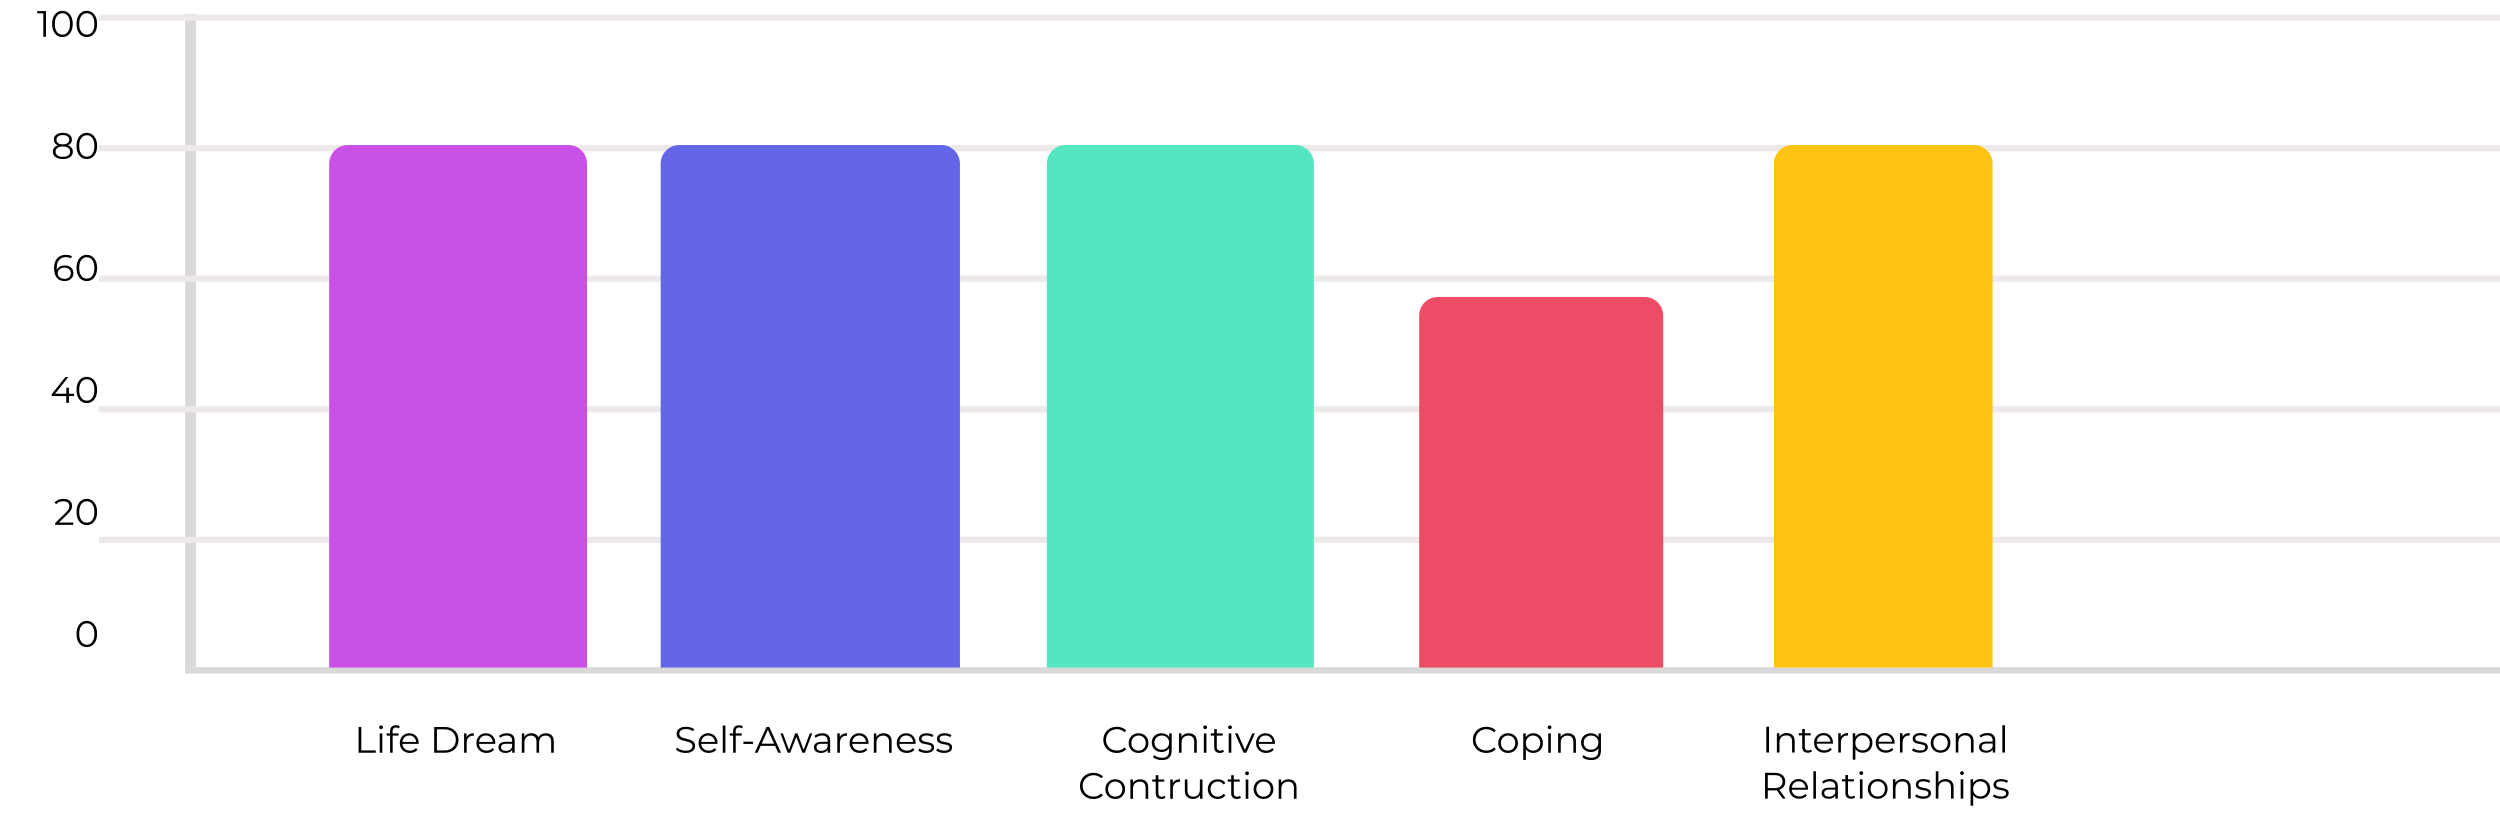 <svg width="1086" height="353" viewBox="0 0 1086 353" fill="none" xmlns="http://www.w3.org/2000/svg">
<path d="M18.815 16V5.28L19.327 5.824H16.175V4.8H19.967V16H18.815ZM27.108 16.096C26.244 16.096 25.477 15.872 24.805 15.424C24.133 14.965 23.605 14.315 23.221 13.472C22.837 12.619 22.645 11.595 22.645 10.4C22.645 9.205 22.837 8.187 23.221 7.344C23.605 6.491 24.133 5.84 24.805 5.392C25.477 4.933 26.244 4.704 27.108 4.704C27.973 4.704 28.741 4.933 29.413 5.392C30.084 5.84 30.613 6.491 30.997 7.344C31.391 8.187 31.588 9.205 31.588 10.4C31.588 11.595 31.391 12.619 30.997 13.472C30.613 14.315 30.084 14.965 29.413 15.424C28.741 15.872 27.973 16.096 27.108 16.096ZM27.108 15.04C27.77 15.04 28.346 14.864 28.837 14.512C29.327 14.149 29.711 13.627 29.988 12.944C30.266 12.251 30.404 11.403 30.404 10.4C30.404 9.397 30.266 8.555 29.988 7.872C29.711 7.179 29.327 6.656 28.837 6.304C28.346 5.941 27.77 5.76 27.108 5.76C26.468 5.76 25.898 5.941 25.396 6.304C24.895 6.656 24.506 7.179 24.229 7.872C23.951 8.555 23.812 9.397 23.812 10.4C23.812 11.403 23.951 12.251 24.229 12.944C24.506 13.627 24.895 14.149 25.396 14.512C25.898 14.864 26.468 15.04 27.108 15.04ZM37.702 16.096C36.838 16.096 36.07 15.872 35.398 15.424C34.726 14.965 34.198 14.315 33.814 13.472C33.43 12.619 33.238 11.595 33.238 10.4C33.238 9.205 33.43 8.187 33.814 7.344C34.198 6.491 34.726 5.84 35.398 5.392C36.07 4.933 36.838 4.704 37.702 4.704C38.566 4.704 39.334 4.933 40.006 5.392C40.678 5.84 41.206 6.491 41.59 7.344C41.985 8.187 42.182 9.205 42.182 10.4C42.182 11.595 41.985 12.619 41.59 13.472C41.206 14.315 40.678 14.965 40.006 15.424C39.334 15.872 38.566 16.096 37.702 16.096ZM37.702 15.04C38.364 15.04 38.94 14.864 39.43 14.512C39.921 14.149 40.305 13.627 40.582 12.944C40.86 12.251 40.998 11.403 40.998 10.4C40.998 9.397 40.86 8.555 40.582 7.872C40.305 7.179 39.921 6.656 39.43 6.304C38.94 5.941 38.364 5.76 37.702 5.76C37.062 5.76 36.492 5.941 35.99 6.304C35.489 6.656 35.1 7.179 34.822 7.872C34.545 8.555 34.406 9.397 34.406 10.4C34.406 11.403 34.545 12.251 34.822 12.944C35.1 13.627 35.489 14.149 35.99 14.512C36.492 14.864 37.062 15.04 37.702 15.04Z" fill="black"/>
<path d="M27.291 69.096C26.395 69.096 25.622 68.968 24.971 68.712C24.331 68.456 23.835 68.088 23.483 67.608C23.142 67.117 22.971 66.541 22.971 65.88C22.971 65.24 23.137 64.696 23.467 64.248C23.808 63.789 24.299 63.437 24.939 63.192C25.59 62.947 26.374 62.824 27.291 62.824C28.198 62.824 28.977 62.947 29.627 63.192C30.278 63.437 30.774 63.789 31.115 64.248C31.467 64.696 31.643 65.24 31.643 65.88C31.643 66.541 31.467 67.117 31.115 67.608C30.763 68.088 30.262 68.456 29.611 68.712C28.96 68.968 28.187 69.096 27.291 69.096ZM27.291 68.12C28.283 68.12 29.056 67.917 29.611 67.512C30.177 67.107 30.459 66.557 30.459 65.864C30.459 65.171 30.177 64.627 29.611 64.232C29.056 63.827 28.283 63.624 27.291 63.624C26.299 63.624 25.526 63.827 24.971 64.232C24.416 64.627 24.139 65.171 24.139 65.864C24.139 66.557 24.416 67.107 24.971 67.512C25.526 67.917 26.299 68.12 27.291 68.12ZM27.291 63.48C26.459 63.48 25.75 63.368 25.163 63.144C24.587 62.92 24.145 62.6 23.835 62.184C23.526 61.757 23.371 61.251 23.371 60.664C23.371 60.045 23.531 59.517 23.851 59.08C24.182 58.632 24.64 58.291 25.227 58.056C25.814 57.821 26.502 57.704 27.291 57.704C28.081 57.704 28.768 57.821 29.355 58.056C29.953 58.291 30.416 58.632 30.747 59.08C31.078 59.517 31.243 60.045 31.243 60.664C31.243 61.251 31.088 61.757 30.779 62.184C30.47 62.6 30.017 62.92 29.419 63.144C28.832 63.368 28.123 63.48 27.291 63.48ZM27.291 62.712C28.166 62.712 28.849 62.531 29.339 62.168C29.83 61.805 30.075 61.32 30.075 60.712C30.075 60.072 29.819 59.576 29.307 59.224C28.806 58.861 28.134 58.68 27.291 58.68C26.448 58.68 25.776 58.861 25.275 59.224C24.774 59.576 24.523 60.067 24.523 60.696C24.523 61.315 24.763 61.805 25.243 62.168C25.734 62.531 26.416 62.712 27.291 62.712ZM37.702 69.096C36.838 69.096 36.07 68.872 35.398 68.424C34.726 67.965 34.198 67.315 33.814 66.472C33.43 65.619 33.238 64.595 33.238 63.4C33.238 62.205 33.43 61.187 33.814 60.344C34.198 59.491 34.726 58.84 35.398 58.392C36.07 57.933 36.838 57.704 37.702 57.704C38.566 57.704 39.334 57.933 40.006 58.392C40.678 58.84 41.206 59.491 41.59 60.344C41.985 61.187 42.182 62.205 42.182 63.4C42.182 64.595 41.985 65.619 41.59 66.472C41.206 67.315 40.678 67.965 40.006 68.424C39.334 68.872 38.566 69.096 37.702 69.096ZM37.702 68.04C38.364 68.04 38.94 67.864 39.43 67.512C39.921 67.149 40.305 66.627 40.582 65.944C40.86 65.251 40.998 64.403 40.998 63.4C40.998 62.397 40.86 61.555 40.582 60.872C40.305 60.179 39.921 59.656 39.43 59.304C38.94 58.941 38.364 58.76 37.702 58.76C37.062 58.76 36.492 58.941 35.99 59.304C35.489 59.656 35.1 60.179 34.822 60.872C34.545 61.555 34.406 62.397 34.406 63.4C34.406 64.403 34.545 65.251 34.822 65.944C35.1 66.627 35.489 67.149 35.99 67.512C36.492 67.864 37.062 68.04 37.702 68.04Z" fill="black"/>
<path d="M28.08 122.096C27.088 122.096 26.251 121.877 25.568 121.44C24.886 120.992 24.368 120.352 24.016 119.52C23.664 118.677 23.488 117.669 23.488 116.496C23.488 115.227 23.702 114.165 24.128 113.312C24.566 112.448 25.168 111.797 25.936 111.36C26.704 110.923 27.595 110.704 28.608 110.704C29.11 110.704 29.59 110.752 30.048 110.848C30.507 110.944 30.912 111.099 31.264 111.312L30.8 112.24C30.512 112.048 30.182 111.915 29.808 111.84C29.435 111.755 29.04 111.712 28.624 111.712C27.419 111.712 26.454 112.096 25.728 112.864C25.014 113.632 24.656 114.779 24.656 116.304C24.656 116.539 24.667 116.832 24.688 117.184C24.72 117.525 24.784 117.867 24.88 118.208L24.48 117.904C24.598 117.349 24.827 116.88 25.168 116.496C25.51 116.101 25.936 115.803 26.448 115.6C26.96 115.397 27.52 115.296 28.128 115.296C28.875 115.296 29.531 115.435 30.096 115.712C30.662 115.989 31.104 116.379 31.424 116.88C31.744 117.381 31.904 117.973 31.904 118.656C31.904 119.349 31.739 119.957 31.408 120.48C31.078 120.992 30.619 121.392 30.032 121.68C29.456 121.957 28.806 122.096 28.08 122.096ZM28.032 121.12C28.566 121.12 29.035 121.024 29.44 120.832C29.856 120.629 30.182 120.347 30.416 119.984C30.651 119.611 30.768 119.179 30.768 118.688C30.768 117.952 30.512 117.365 30 116.928C29.499 116.491 28.816 116.272 27.952 116.272C27.376 116.272 26.875 116.379 26.448 116.592C26.022 116.805 25.686 117.099 25.44 117.472C25.195 117.835 25.072 118.251 25.072 118.72C25.072 119.125 25.184 119.515 25.408 119.888C25.632 120.251 25.963 120.549 26.4 120.784C26.848 121.008 27.392 121.12 28.032 121.12ZM37.702 122.096C36.838 122.096 36.07 121.872 35.398 121.424C34.726 120.965 34.198 120.315 33.814 119.472C33.43 118.619 33.238 117.595 33.238 116.4C33.238 115.205 33.43 114.187 33.814 113.344C34.198 112.491 34.726 111.84 35.398 111.392C36.07 110.933 36.838 110.704 37.702 110.704C38.566 110.704 39.334 110.933 40.006 111.392C40.678 111.84 41.206 112.491 41.59 113.344C41.985 114.187 42.182 115.205 42.182 116.4C42.182 117.595 41.985 118.619 41.59 119.472C41.206 120.315 40.678 120.965 40.006 121.424C39.334 121.872 38.566 122.096 37.702 122.096ZM37.702 121.04C38.364 121.04 38.94 120.864 39.43 120.512C39.921 120.149 40.305 119.627 40.582 118.944C40.86 118.251 40.998 117.403 40.998 116.4C40.998 115.397 40.86 114.555 40.582 113.872C40.305 113.179 39.921 112.656 39.43 112.304C38.94 111.941 38.364 111.76 37.702 111.76C37.062 111.76 36.492 111.941 35.99 112.304C35.489 112.656 35.1 113.179 34.822 113.872C34.545 114.555 34.406 115.397 34.406 116.4C34.406 117.403 34.545 118.251 34.822 118.944C35.1 119.627 35.489 120.149 35.99 120.512C36.492 120.864 37.062 121.04 37.702 121.04Z" fill="black"/>
<path d="M22.468 172.056V171.224L28.404 163.8H29.684L23.796 171.224L23.172 171.032H32.18V172.056H22.468ZM28.788 175V172.056L28.82 171.032V168.44H29.94V175H28.788ZM37.702 175.096C36.838 175.096 36.07 174.872 35.398 174.424C34.726 173.965 34.198 173.315 33.814 172.472C33.43 171.619 33.238 170.595 33.238 169.4C33.238 168.205 33.43 167.187 33.814 166.344C34.198 165.491 34.726 164.84 35.398 164.392C36.07 163.933 36.838 163.704 37.702 163.704C38.566 163.704 39.334 163.933 40.006 164.392C40.678 164.84 41.206 165.491 41.59 166.344C41.985 167.187 42.182 168.205 42.182 169.4C42.182 170.595 41.985 171.619 41.59 172.472C41.206 173.315 40.678 173.965 40.006 174.424C39.334 174.872 38.566 175.096 37.702 175.096ZM37.702 174.04C38.364 174.04 38.94 173.864 39.43 173.512C39.921 173.149 40.305 172.627 40.582 171.944C40.86 171.251 40.998 170.403 40.998 169.4C40.998 168.397 40.86 167.555 40.582 166.872C40.305 166.179 39.921 165.656 39.43 165.304C38.94 164.941 38.364 164.76 37.702 164.76C37.062 164.76 36.492 164.941 35.99 165.304C35.489 165.656 35.1 166.179 34.822 166.872C34.545 167.555 34.406 168.397 34.406 169.4C34.406 170.403 34.545 171.251 34.822 171.944C35.1 172.627 35.489 173.149 35.99 173.512C36.492 173.864 37.062 174.04 37.702 174.04Z" fill="black"/>
<path d="M23.968 228V227.184L28.624 222.624C29.05 222.208 29.37 221.845 29.584 221.536C29.797 221.216 29.941 220.917 30.016 220.64C30.09 220.363 30.128 220.101 30.128 219.856C30.128 219.205 29.904 218.693 29.456 218.32C29.018 217.947 28.368 217.76 27.504 217.76C26.842 217.76 26.256 217.861 25.744 218.064C25.242 218.267 24.81 218.581 24.448 219.008L23.632 218.304C24.069 217.792 24.629 217.397 25.312 217.12C25.994 216.843 26.757 216.704 27.6 216.704C28.357 216.704 29.013 216.827 29.568 217.072C30.122 217.307 30.549 217.653 30.848 218.112C31.157 218.571 31.312 219.109 31.312 219.728C31.312 220.091 31.258 220.448 31.152 220.8C31.056 221.152 30.874 221.525 30.608 221.92C30.352 222.304 29.973 222.741 29.472 223.232L25.2 227.424L24.88 226.976H31.824V228H23.968ZM37.702 228.096C36.838 228.096 36.07 227.872 35.398 227.424C34.726 226.965 34.198 226.315 33.814 225.472C33.43 224.619 33.238 223.595 33.238 222.4C33.238 221.205 33.43 220.187 33.814 219.344C34.198 218.491 34.726 217.84 35.398 217.392C36.07 216.933 36.838 216.704 37.702 216.704C38.566 216.704 39.334 216.933 40.006 217.392C40.678 217.84 41.206 218.491 41.59 219.344C41.985 220.187 42.182 221.205 42.182 222.4C42.182 223.595 41.985 224.619 41.59 225.472C41.206 226.315 40.678 226.965 40.006 227.424C39.334 227.872 38.566 228.096 37.702 228.096ZM37.702 227.04C38.364 227.04 38.94 226.864 39.43 226.512C39.921 226.149 40.305 225.627 40.582 224.944C40.86 224.251 40.998 223.403 40.998 222.4C40.998 221.397 40.86 220.555 40.582 219.872C40.305 219.179 39.921 218.656 39.43 218.304C38.94 217.941 38.364 217.76 37.702 217.76C37.062 217.76 36.492 217.941 35.99 218.304C35.489 218.656 35.1 219.179 34.822 219.872C34.545 220.555 34.406 221.397 34.406 222.4C34.406 223.403 34.545 224.251 34.822 224.944C35.1 225.627 35.489 226.149 35.99 226.512C36.492 226.864 37.062 227.04 37.702 227.04Z" fill="black"/>
<path d="M37.702 281.096C36.838 281.096 36.07 280.872 35.398 280.424C34.726 279.965 34.198 279.315 33.814 278.472C33.43 277.619 33.238 276.595 33.238 275.4C33.238 274.205 33.43 273.187 33.814 272.344C34.198 271.491 34.726 270.84 35.398 270.392C36.07 269.933 36.838 269.704 37.702 269.704C38.566 269.704 39.334 269.933 40.006 270.392C40.678 270.84 41.206 271.491 41.59 272.344C41.985 273.187 42.182 274.205 42.182 275.4C42.182 276.595 41.985 277.619 41.59 278.472C41.206 279.315 40.678 279.965 40.006 280.424C39.334 280.872 38.566 281.096 37.702 281.096ZM37.702 280.04C38.364 280.04 38.94 279.864 39.43 279.512C39.921 279.149 40.305 278.627 40.582 277.944C40.86 277.251 40.998 276.403 40.998 275.4C40.998 274.397 40.86 273.555 40.582 272.872C40.305 272.179 39.921 271.656 39.43 271.304C38.94 270.941 38.364 270.76 37.702 270.76C37.062 270.76 36.492 270.941 35.99 271.304C35.489 271.656 35.1 272.179 34.822 272.872C34.545 273.555 34.406 274.397 34.406 275.4C34.406 276.403 34.545 277.251 34.822 277.944C35.1 278.627 35.489 279.149 35.99 279.512C36.492 279.864 37.062 280.04 37.702 280.04Z" fill="black"/>
<rect x="80.416" y="289.813" width="1005.58" height="2.837" fill="#D9D9D9"/>
<rect x="80.416" y="6.097" width="4.677" height="283.716" fill="#D9D9D9"/>
<line x1="43" y1="234.504" x2="1086" y2="234.504" stroke="#EEE9E9" stroke-width="2.701"/>
<line x1="43" y1="177.787" x2="1086" y2="177.787" stroke="#EEE9E9" stroke-width="2.701"/>
<line x1="43" y1="121.07" x2="1086" y2="121.07" stroke="#EEE9E9" stroke-width="2.701"/>
<line x1="43" y1="64.353" x2="1086" y2="64.353" stroke="#EEE9E9" stroke-width="2.701"/>
<line x1="43" y1="7.636" x2="1086" y2="7.636" stroke="#EEE9E9" stroke-width="2.701"/>
<path d="M255 290H143L143 71.104C143 66.628 146.628 63 151.104 63H246.896C251.372 63 255 66.628 255 71.104L255 290Z" fill="#C951E7"/>
<path d="M155.769 327V315.8H156.953V325.976H163.225V327H155.769ZM164.951 327V318.6H166.087V327H164.951ZM165.527 316.744C165.293 316.744 165.095 316.664 164.935 316.504C164.775 316.344 164.695 316.152 164.695 315.928C164.695 315.704 164.775 315.517 164.935 315.368C165.095 315.208 165.293 315.128 165.527 315.128C165.762 315.128 165.959 315.203 166.119 315.352C166.279 315.501 166.359 315.688 166.359 315.912C166.359 316.147 166.279 316.344 166.119 316.504C165.97 316.664 165.773 316.744 165.527 316.744ZM169.44 327V317.544C169.44 316.797 169.659 316.195 170.096 315.736C170.533 315.277 171.163 315.048 171.984 315.048C172.304 315.048 172.613 315.091 172.912 315.176C173.211 315.261 173.461 315.395 173.664 315.576L173.28 316.424C173.12 316.285 172.933 316.184 172.72 316.12C172.507 316.045 172.277 316.008 172.032 316.008C171.552 316.008 171.184 316.141 170.928 316.408C170.672 316.675 170.544 317.069 170.544 317.592V318.872L170.576 319.4V327H169.44ZM167.936 319.544V318.6H173.136V319.544H167.936ZM178.097 327.08C177.223 327.08 176.455 326.899 175.793 326.536C175.132 326.163 174.615 325.656 174.241 325.016C173.868 324.365 173.681 323.624 173.681 322.792C173.681 321.96 173.857 321.224 174.209 320.584C174.572 319.944 175.063 319.443 175.681 319.08C176.311 318.707 177.015 318.52 177.793 318.52C178.583 318.52 179.281 318.701 179.889 319.064C180.508 319.416 180.993 319.917 181.345 320.568C181.697 321.208 181.873 321.949 181.873 322.792C181.873 322.845 181.868 322.904 181.857 322.968C181.857 323.021 181.857 323.08 181.857 323.144H174.545V322.296H181.249L180.801 322.632C180.801 322.024 180.668 321.485 180.401 321.016C180.145 320.536 179.793 320.163 179.345 319.896C178.897 319.629 178.38 319.496 177.793 319.496C177.217 319.496 176.7 319.629 176.241 319.896C175.783 320.163 175.425 320.536 175.169 321.016C174.913 321.496 174.785 322.045 174.785 322.664V322.84C174.785 323.48 174.924 324.045 175.201 324.536C175.489 325.016 175.884 325.395 176.385 325.672C176.897 325.939 177.479 326.072 178.129 326.072C178.641 326.072 179.116 325.981 179.553 325.8C180.001 325.619 180.385 325.341 180.705 324.968L181.345 325.704C180.972 326.152 180.503 326.493 179.937 326.728C179.383 326.963 178.769 327.08 178.097 327.08ZM188.613 327V315.8H193.173C194.368 315.8 195.413 316.04 196.309 316.52C197.216 316.989 197.92 317.645 198.421 318.488C198.922 319.331 199.173 320.301 199.173 321.4C199.173 322.499 198.922 323.469 198.421 324.312C197.92 325.155 197.216 325.816 196.309 326.296C195.413 326.765 194.368 327 193.173 327H188.613ZM189.797 325.976H193.109C194.101 325.976 194.96 325.784 195.685 325.4C196.421 325.005 196.992 324.467 197.397 323.784C197.802 323.091 198.005 322.296 198.005 321.4C198.005 320.493 197.802 319.699 197.397 319.016C196.992 318.333 196.421 317.8 195.685 317.416C194.96 317.021 194.101 316.824 193.109 316.824H189.797V325.976ZM201.592 327V318.6H202.68V320.888L202.568 320.488C202.802 319.848 203.197 319.363 203.752 319.032C204.306 318.691 204.994 318.52 205.816 318.52V319.624C205.773 319.624 205.73 319.624 205.688 319.624C205.645 319.613 205.602 319.608 205.56 319.608C204.674 319.608 203.981 319.88 203.48 320.424C202.978 320.957 202.728 321.72 202.728 322.712V327H201.592ZM211.379 327.08C210.504 327.08 209.736 326.899 209.075 326.536C208.413 326.163 207.896 325.656 207.523 325.016C207.149 324.365 206.963 323.624 206.963 322.792C206.963 321.96 207.139 321.224 207.491 320.584C207.853 319.944 208.344 319.443 208.963 319.08C209.592 318.707 210.296 318.52 211.075 318.52C211.864 318.52 212.563 318.701 213.171 319.064C213.789 319.416 214.275 319.917 214.627 320.568C214.979 321.208 215.155 321.949 215.155 322.792C215.155 322.845 215.149 322.904 215.139 322.968C215.139 323.021 215.139 323.08 215.139 323.144H207.827V322.296H214.531L214.083 322.632C214.083 322.024 213.949 321.485 213.683 321.016C213.427 320.536 213.075 320.163 212.627 319.896C212.179 319.629 211.661 319.496 211.075 319.496C210.499 319.496 209.981 319.629 209.523 319.896C209.064 320.163 208.707 320.536 208.451 321.016C208.195 321.496 208.067 322.045 208.067 322.664V322.84C208.067 323.48 208.205 324.045 208.483 324.536C208.771 325.016 209.165 325.395 209.667 325.672C210.179 325.939 210.76 326.072 211.411 326.072C211.923 326.072 212.397 325.981 212.835 325.8C213.283 325.619 213.667 325.341 213.987 324.968L214.627 325.704C214.253 326.152 213.784 326.493 213.219 326.728C212.664 326.963 212.051 327.08 211.379 327.08ZM222.496 327V325.144L222.448 324.84V321.736C222.448 321.021 222.246 320.472 221.84 320.088C221.446 319.704 220.854 319.512 220.064 319.512C219.52 319.512 219.003 319.603 218.512 319.784C218.022 319.965 217.606 320.205 217.264 320.504L216.752 319.656C217.179 319.293 217.691 319.016 218.288 318.824C218.886 318.621 219.515 318.52 220.176 318.52C221.264 318.52 222.102 318.792 222.688 319.336C223.286 319.869 223.584 320.685 223.584 321.784V327H222.496ZM219.6 327.08C218.971 327.08 218.422 326.979 217.952 326.776C217.494 326.563 217.142 326.275 216.896 325.912C216.651 325.539 216.528 325.112 216.528 324.632C216.528 324.195 216.63 323.8 216.832 323.448C217.046 323.085 217.387 322.797 217.856 322.584C218.336 322.36 218.976 322.248 219.776 322.248H222.672V323.096H219.808C218.998 323.096 218.432 323.24 218.112 323.528C217.803 323.816 217.648 324.173 217.648 324.6C217.648 325.08 217.835 325.464 218.208 325.752C218.582 326.04 219.104 326.184 219.776 326.184C220.416 326.184 220.966 326.04 221.424 325.752C221.894 325.453 222.235 325.027 222.448 324.472L222.704 325.256C222.491 325.811 222.118 326.253 221.584 326.584C221.062 326.915 220.4 327.08 219.6 327.08ZM237.166 318.52C237.849 318.52 238.441 318.653 238.942 318.92C239.454 319.176 239.849 319.571 240.126 320.104C240.414 320.637 240.558 321.309 240.558 322.12V327H239.422V322.232C239.422 321.347 239.209 320.68 238.782 320.232C238.366 319.773 237.774 319.544 237.006 319.544C236.43 319.544 235.929 319.667 235.502 319.912C235.086 320.147 234.761 320.493 234.526 320.952C234.302 321.4 234.19 321.944 234.19 322.584V327H233.054V322.232C233.054 321.347 232.841 320.68 232.414 320.232C231.987 319.773 231.39 319.544 230.622 319.544C230.057 319.544 229.561 319.667 229.134 319.912C228.707 320.147 228.377 320.493 228.142 320.952C227.918 321.4 227.806 321.944 227.806 322.584V327H226.67V318.6H227.758V320.872L227.582 320.472C227.838 319.864 228.249 319.389 228.814 319.048C229.39 318.696 230.067 318.52 230.846 318.52C231.667 318.52 232.366 318.728 232.942 319.144C233.518 319.549 233.891 320.163 234.062 320.984L233.614 320.808C233.859 320.125 234.291 319.576 234.91 319.16C235.539 318.733 236.291 318.52 237.166 318.52Z" fill="black"/>
<path d="M417 290H287L287 71.104C287 66.628 290.628 63 295.104 63H408.896C413.372 63 417 66.628 417 71.104L417 290Z" fill="#6466E9"/>
<path d="M297.81 327.096C296.978 327.096 296.178 326.963 295.41 326.696C294.653 326.419 294.066 326.067 293.65 325.64L294.114 324.728C294.509 325.112 295.037 325.437 295.698 325.704C296.37 325.96 297.074 326.088 297.81 326.088C298.514 326.088 299.085 326.003 299.522 325.832C299.97 325.651 300.296 325.411 300.498 325.112C300.712 324.813 300.818 324.483 300.818 324.12C300.818 323.683 300.69 323.331 300.434 323.064C300.189 322.797 299.864 322.589 299.458 322.44C299.053 322.28 298.605 322.141 298.114 322.024C297.624 321.907 297.133 321.784 296.642 321.656C296.152 321.517 295.698 321.336 295.282 321.112C294.877 320.888 294.546 320.595 294.29 320.232C294.045 319.859 293.922 319.373 293.922 318.776C293.922 318.221 294.066 317.715 294.354 317.256C294.653 316.787 295.106 316.413 295.714 316.136C296.322 315.848 297.101 315.704 298.05 315.704C298.68 315.704 299.304 315.795 299.922 315.976C300.541 316.147 301.074 316.387 301.522 316.696L301.122 317.64C300.642 317.32 300.13 317.085 299.586 316.936C299.053 316.787 298.536 316.712 298.034 316.712C297.362 316.712 296.808 316.803 296.37 316.984C295.933 317.165 295.608 317.411 295.394 317.72C295.192 318.019 295.09 318.36 295.09 318.744C295.09 319.181 295.213 319.533 295.458 319.8C295.714 320.067 296.045 320.275 296.45 320.424C296.866 320.573 297.32 320.707 297.81 320.824C298.301 320.941 298.786 321.069 299.266 321.208C299.757 321.347 300.205 321.528 300.61 321.752C301.026 321.965 301.357 322.253 301.602 322.616C301.858 322.979 301.986 323.453 301.986 324.04C301.986 324.584 301.837 325.091 301.538 325.56C301.24 326.019 300.781 326.392 300.162 326.68C299.554 326.957 298.77 327.096 297.81 327.096ZM307.894 327.08C307.02 327.08 306.252 326.899 305.59 326.536C304.929 326.163 304.412 325.656 304.038 325.016C303.665 324.365 303.478 323.624 303.478 322.792C303.478 321.96 303.654 321.224 304.006 320.584C304.369 319.944 304.86 319.443 305.478 319.08C306.108 318.707 306.812 318.52 307.59 318.52C308.38 318.52 309.078 318.701 309.686 319.064C310.305 319.416 310.79 319.917 311.142 320.568C311.494 321.208 311.67 321.949 311.67 322.792C311.67 322.845 311.665 322.904 311.654 322.968C311.654 323.021 311.654 323.08 311.654 323.144H304.342V322.296H311.046L310.598 322.632C310.598 322.024 310.465 321.485 310.198 321.016C309.942 320.536 309.59 320.163 309.142 319.896C308.694 319.629 308.177 319.496 307.59 319.496C307.014 319.496 306.497 319.629 306.038 319.896C305.58 320.163 305.222 320.536 304.966 321.016C304.71 321.496 304.582 322.045 304.582 322.664V322.84C304.582 323.48 304.721 324.045 304.998 324.536C305.286 325.016 305.681 325.395 306.182 325.672C306.694 325.939 307.276 326.072 307.926 326.072C308.438 326.072 308.913 325.981 309.35 325.8C309.798 325.619 310.182 325.341 310.502 324.968L311.142 325.704C310.769 326.152 310.3 326.493 309.734 326.728C309.18 326.963 308.566 327.08 307.894 327.08ZM313.982 327V315.128H315.118V327H313.982ZM318.471 327V317.544C318.471 316.797 318.69 316.195 319.127 315.736C319.565 315.277 320.194 315.048 321.015 315.048C321.335 315.048 321.645 315.091 321.943 315.176C322.242 315.261 322.493 315.395 322.695 315.576L322.311 316.424C322.151 316.285 321.965 316.184 321.751 316.12C321.538 316.045 321.309 316.008 321.063 316.008C320.583 316.008 320.215 316.141 319.959 316.408C319.703 316.675 319.575 317.069 319.575 317.592V318.872L319.607 319.4V327H318.471ZM316.967 319.544V318.6H322.167V319.544H316.967ZM322.921 323.16V322.168H327.113V323.16H322.921ZM327.868 327L332.988 315.8H334.156L339.276 327H338.028L333.324 316.488H333.804L329.1 327H327.868ZM329.884 324.008L330.236 323.048H336.748L337.1 324.008H329.884ZM342.179 327L339.011 318.6H340.099L342.979 326.392H342.483L345.443 318.6H346.419L349.347 326.392H348.851L351.779 318.6H352.819L349.635 327H348.563L345.747 319.672H346.083L343.251 327H342.179ZM359.543 327V325.144L359.495 324.84V321.736C359.495 321.021 359.293 320.472 358.887 320.088C358.493 319.704 357.901 319.512 357.111 319.512C356.567 319.512 356.05 319.603 355.559 319.784C355.069 319.965 354.653 320.205 354.311 320.504L353.799 319.656C354.226 319.293 354.738 319.016 355.335 318.824C355.933 318.621 356.562 318.52 357.223 318.52C358.311 318.52 359.149 318.792 359.735 319.336C360.333 319.869 360.631 320.685 360.631 321.784V327H359.543ZM356.647 327.08C356.018 327.08 355.469 326.979 354.999 326.776C354.541 326.563 354.189 326.275 353.943 325.912C353.698 325.539 353.575 325.112 353.575 324.632C353.575 324.195 353.677 323.8 353.879 323.448C354.093 323.085 354.434 322.797 354.903 322.584C355.383 322.36 356.023 322.248 356.823 322.248H359.719V323.096H356.855C356.045 323.096 355.479 323.24 355.159 323.528C354.85 323.816 354.695 324.173 354.695 324.6C354.695 325.08 354.882 325.464 355.255 325.752C355.629 326.04 356.151 326.184 356.823 326.184C357.463 326.184 358.013 326.04 358.471 325.752C358.941 325.453 359.282 325.027 359.495 324.472L359.751 325.256C359.538 325.811 359.165 326.253 358.631 326.584C358.109 326.915 357.447 327.08 356.647 327.08ZM363.717 327V318.6H364.805V320.888L364.693 320.488C364.927 319.848 365.322 319.363 365.877 319.032C366.431 318.691 367.119 318.52 367.941 318.52V319.624C367.898 319.624 367.855 319.624 367.813 319.624C367.77 319.613 367.727 319.608 367.685 319.608C366.799 319.608 366.106 319.88 365.605 320.424C365.103 320.957 364.853 321.72 364.853 322.712V327H363.717ZM373.504 327.08C372.629 327.08 371.861 326.899 371.2 326.536C370.538 326.163 370.021 325.656 369.648 325.016C369.274 324.365 369.088 323.624 369.088 322.792C369.088 321.96 369.264 321.224 369.616 320.584C369.978 319.944 370.469 319.443 371.088 319.08C371.717 318.707 372.421 318.52 373.2 318.52C373.989 318.52 374.688 318.701 375.296 319.064C375.914 319.416 376.4 319.917 376.752 320.568C377.104 321.208 377.28 321.949 377.28 322.792C377.28 322.845 377.274 322.904 377.264 322.968C377.264 323.021 377.264 323.08 377.264 323.144H369.952V322.296H376.656L376.208 322.632C376.208 322.024 376.074 321.485 375.808 321.016C375.552 320.536 375.2 320.163 374.752 319.896C374.304 319.629 373.786 319.496 373.2 319.496C372.624 319.496 372.106 319.629 371.648 319.896C371.189 320.163 370.832 320.536 370.576 321.016C370.32 321.496 370.192 322.045 370.192 322.664V322.84C370.192 323.48 370.33 324.045 370.608 324.536C370.896 325.016 371.29 325.395 371.792 325.672C372.304 325.939 372.885 326.072 373.536 326.072C374.048 326.072 374.522 325.981 374.96 325.8C375.408 325.619 375.792 325.341 376.112 324.968L376.752 325.704C376.378 326.152 375.909 326.493 375.344 326.728C374.789 326.963 374.176 327.08 373.504 327.08ZM383.88 318.52C384.562 318.52 385.16 318.653 385.672 318.92C386.194 319.176 386.6 319.571 386.888 320.104C387.186 320.637 387.336 321.309 387.336 322.12V327H386.2V322.232C386.2 321.347 385.976 320.68 385.528 320.232C385.09 319.773 384.472 319.544 383.672 319.544C383.074 319.544 382.552 319.667 382.104 319.912C381.666 320.147 381.325 320.493 381.08 320.952C380.845 321.4 380.728 321.944 380.728 322.584V327H379.592V318.6H380.68V320.904L380.504 320.472C380.77 319.864 381.197 319.389 381.784 319.048C382.37 318.696 383.069 318.52 383.88 318.52ZM393.972 327.08C393.098 327.08 392.33 326.899 391.668 326.536C391.007 326.163 390.49 325.656 390.116 325.016C389.743 324.365 389.556 323.624 389.556 322.792C389.556 321.96 389.732 321.224 390.084 320.584C390.447 319.944 390.938 319.443 391.556 319.08C392.186 318.707 392.89 318.52 393.668 318.52C394.458 318.52 395.156 318.701 395.764 319.064C396.383 319.416 396.868 319.917 397.22 320.568C397.572 321.208 397.748 321.949 397.748 322.792C397.748 322.845 397.743 322.904 397.732 322.968C397.732 323.021 397.732 323.08 397.732 323.144H390.42V322.296H397.124L396.676 322.632C396.676 322.024 396.543 321.485 396.276 321.016C396.02 320.536 395.668 320.163 395.22 319.896C394.772 319.629 394.255 319.496 393.668 319.496C393.092 319.496 392.575 319.629 392.116 319.896C391.658 320.163 391.3 320.536 391.044 321.016C390.788 321.496 390.66 322.045 390.66 322.664V322.84C390.66 323.48 390.799 324.045 391.076 324.536C391.364 325.016 391.759 325.395 392.26 325.672C392.772 325.939 393.354 326.072 394.004 326.072C394.516 326.072 394.991 325.981 395.428 325.8C395.876 325.619 396.26 325.341 396.58 324.968L397.22 325.704C396.847 326.152 396.378 326.493 395.812 326.728C395.258 326.963 394.644 327.08 393.972 327.08ZM402.317 327.08C401.623 327.08 400.967 326.984 400.349 326.792C399.73 326.589 399.245 326.339 398.893 326.04L399.405 325.144C399.746 325.4 400.183 325.624 400.717 325.816C401.25 325.997 401.81 326.088 402.397 326.088C403.197 326.088 403.773 325.965 404.125 325.72C404.477 325.464 404.653 325.128 404.653 324.712C404.653 324.403 404.551 324.163 404.349 323.992C404.157 323.811 403.901 323.677 403.581 323.592C403.261 323.496 402.903 323.416 402.509 323.352C402.114 323.288 401.719 323.213 401.325 323.128C400.941 323.043 400.589 322.92 400.269 322.76C399.949 322.589 399.687 322.36 399.485 322.072C399.293 321.784 399.197 321.4 399.197 320.92C399.197 320.461 399.325 320.051 399.581 319.688C399.837 319.325 400.21 319.043 400.701 318.84C401.202 318.627 401.81 318.52 402.525 318.52C403.069 318.52 403.613 318.595 404.157 318.744C404.701 318.883 405.149 319.069 405.501 319.304L405.005 320.216C404.631 319.96 404.231 319.779 403.805 319.672C403.378 319.555 402.951 319.496 402.525 319.496C401.767 319.496 401.207 319.629 400.845 319.896C400.493 320.152 400.317 320.483 400.317 320.888C400.317 321.208 400.413 321.459 400.605 321.64C400.807 321.821 401.069 321.965 401.389 322.072C401.719 322.168 402.077 322.248 402.461 322.312C402.855 322.376 403.245 322.456 403.629 322.552C404.023 322.637 404.381 322.76 404.701 322.92C405.031 323.069 405.293 323.288 405.485 323.576C405.687 323.853 405.789 324.221 405.789 324.68C405.789 325.171 405.65 325.597 405.373 325.96C405.106 326.312 404.711 326.589 404.189 326.792C403.677 326.984 403.053 327.08 402.317 327.08ZM410.129 327.08C409.436 327.08 408.78 326.984 408.161 326.792C407.542 326.589 407.057 326.339 406.705 326.04L407.217 325.144C407.558 325.4 407.996 325.624 408.529 325.816C409.062 325.997 409.622 326.088 410.209 326.088C411.009 326.088 411.585 325.965 411.937 325.72C412.289 325.464 412.465 325.128 412.465 324.712C412.465 324.403 412.364 324.163 412.161 323.992C411.969 323.811 411.713 323.677 411.393 323.592C411.073 323.496 410.716 323.416 410.321 323.352C409.926 323.288 409.532 323.213 409.137 323.128C408.753 323.043 408.401 322.92 408.081 322.76C407.761 322.589 407.5 322.36 407.297 322.072C407.105 321.784 407.009 321.4 407.009 320.92C407.009 320.461 407.137 320.051 407.393 319.688C407.649 319.325 408.022 319.043 408.513 318.84C409.014 318.627 409.622 318.52 410.337 318.52C410.881 318.52 411.425 318.595 411.969 318.744C412.513 318.883 412.961 319.069 413.313 319.304L412.817 320.216C412.444 319.96 412.044 319.779 411.617 319.672C411.19 319.555 410.764 319.496 410.337 319.496C409.58 319.496 409.02 319.629 408.657 319.896C408.305 320.152 408.129 320.483 408.129 320.888C408.129 321.208 408.225 321.459 408.417 321.64C408.62 321.821 408.881 321.965 409.201 322.072C409.532 322.168 409.889 322.248 410.273 322.312C410.668 322.376 411.057 322.456 411.441 322.552C411.836 322.637 412.193 322.76 412.513 322.92C412.844 323.069 413.105 323.288 413.297 323.576C413.5 323.853 413.601 324.221 413.601 324.68C413.601 325.171 413.462 325.597 413.185 325.96C412.918 326.312 412.524 326.589 412.001 326.792C411.489 326.984 410.865 327.08 410.129 327.08Z" fill="black"/>
<path d="M570.746 290H454.746L454.746 71.104C454.746 66.628 458.374 63 462.85 63H562.642C567.118 63 570.746 66.628 570.746 71.104V290Z" fill="#55E6C1"/>
<path d="M485.133 327.096C484.291 327.096 483.512 326.957 482.797 326.68C482.083 326.392 481.464 325.992 480.941 325.48C480.419 324.968 480.008 324.365 479.709 323.672C479.421 322.979 479.277 322.221 479.277 321.4C479.277 320.579 479.421 319.821 479.709 319.128C480.008 318.435 480.419 317.832 480.941 317.32C481.475 316.808 482.099 316.413 482.813 316.136C483.528 315.848 484.307 315.704 485.149 315.704C485.96 315.704 486.723 315.843 487.437 316.12C488.152 316.387 488.755 316.792 489.245 317.336L488.493 318.088C488.035 317.619 487.528 317.283 486.973 317.08C486.419 316.867 485.821 316.76 485.181 316.76C484.509 316.76 483.885 316.877 483.309 317.112C482.733 317.336 482.232 317.661 481.805 318.088C481.379 318.504 481.043 318.995 480.797 319.56C480.563 320.115 480.445 320.728 480.445 321.4C480.445 322.072 480.563 322.691 480.797 323.256C481.043 323.811 481.379 324.301 481.805 324.728C482.232 325.144 482.733 325.469 483.309 325.704C483.885 325.928 484.509 326.04 485.181 326.04C485.821 326.04 486.419 325.933 486.973 325.72C487.528 325.507 488.035 325.165 488.493 324.696L489.245 325.448C488.755 325.992 488.152 326.403 487.437 326.68C486.723 326.957 485.955 327.096 485.133 327.096ZM494.578 327.08C493.768 327.08 493.037 326.899 492.386 326.536C491.746 326.163 491.24 325.656 490.866 325.016C490.493 324.365 490.306 323.624 490.306 322.792C490.306 321.949 490.493 321.208 490.866 320.568C491.24 319.928 491.746 319.427 492.386 319.064C493.026 318.701 493.757 318.52 494.578 318.52C495.41 318.52 496.146 318.701 496.786 319.064C497.437 319.427 497.944 319.928 498.306 320.568C498.68 321.208 498.866 321.949 498.866 322.792C498.866 323.624 498.68 324.365 498.306 325.016C497.944 325.656 497.437 326.163 496.786 326.536C496.136 326.899 495.4 327.08 494.578 327.08ZM494.578 326.072C495.186 326.072 495.725 325.939 496.194 325.672C496.664 325.395 497.032 325.011 497.298 324.52C497.576 324.019 497.714 323.443 497.714 322.792C497.714 322.131 497.576 321.555 497.298 321.064C497.032 320.573 496.664 320.195 496.194 319.928C495.725 319.651 495.192 319.512 494.594 319.512C493.997 319.512 493.464 319.651 492.994 319.928C492.525 320.195 492.152 320.573 491.874 321.064C491.597 321.555 491.458 322.131 491.458 322.792C491.458 323.443 491.597 324.019 491.874 324.52C492.152 325.011 492.525 325.395 492.994 325.672C493.464 325.939 493.992 326.072 494.578 326.072ZM504.77 330.184C504.002 330.184 503.266 330.072 502.562 329.848C501.858 329.624 501.287 329.304 500.85 328.888L501.426 328.024C501.82 328.376 502.306 328.653 502.882 328.856C503.468 329.069 504.087 329.176 504.738 329.176C505.804 329.176 506.588 328.925 507.09 328.424C507.591 327.933 507.842 327.165 507.842 326.12V324.024L508.002 322.584L507.89 321.144V318.6H508.978V325.976C508.978 327.427 508.62 328.488 507.906 329.16C507.202 329.843 506.156 330.184 504.77 330.184ZM504.562 326.68C503.762 326.68 503.042 326.509 502.402 326.168C501.762 325.816 501.255 325.331 500.882 324.712C500.519 324.093 500.338 323.384 500.338 322.584C500.338 321.784 500.519 321.08 500.882 320.472C501.255 319.853 501.762 319.373 502.402 319.032C503.042 318.691 503.762 318.52 504.562 318.52C505.308 318.52 505.98 318.675 506.578 318.984C507.175 319.293 507.65 319.752 508.002 320.36C508.354 320.968 508.53 321.709 508.53 322.584C508.53 323.459 508.354 324.2 508.002 324.808C507.65 325.416 507.175 325.88 506.578 326.2C505.98 326.52 505.308 326.68 504.562 326.68ZM504.674 325.672C505.292 325.672 505.842 325.544 506.322 325.288C506.802 325.021 507.18 324.659 507.458 324.2C507.735 323.731 507.874 323.192 507.874 322.584C507.874 321.976 507.735 321.443 507.458 320.984C507.18 320.525 506.802 320.168 506.322 319.912C505.842 319.645 505.292 319.512 504.674 319.512C504.066 319.512 503.516 319.645 503.026 319.912C502.546 320.168 502.167 320.525 501.89 320.984C501.623 321.443 501.49 321.976 501.49 322.584C501.49 323.192 501.623 323.731 501.89 324.2C502.167 324.659 502.546 325.021 503.026 325.288C503.516 325.544 504.066 325.672 504.674 325.672ZM516.427 318.52C517.109 318.52 517.707 318.653 518.219 318.92C518.741 319.176 519.147 319.571 519.435 320.104C519.733 320.637 519.883 321.309 519.883 322.12V327H518.747V322.232C518.747 321.347 518.523 320.68 518.075 320.232C517.637 319.773 517.019 319.544 516.219 319.544C515.621 319.544 515.099 319.667 514.651 319.912C514.213 320.147 513.872 320.493 513.627 320.952C513.392 321.4 513.275 321.944 513.275 322.584V327H512.139V318.6H513.227V320.904L513.051 320.472C513.317 319.864 513.744 319.389 514.331 319.048C514.917 318.696 515.616 318.52 516.427 318.52ZM522.951 327V318.6H524.087V327H522.951ZM523.527 316.744C523.293 316.744 523.095 316.664 522.935 316.504C522.775 316.344 522.695 316.152 522.695 315.928C522.695 315.704 522.775 315.517 522.935 315.368C523.095 315.208 523.293 315.128 523.527 315.128C523.762 315.128 523.959 315.203 524.119 315.352C524.279 315.501 524.359 315.688 524.359 315.912C524.359 316.147 524.279 316.344 524.119 316.504C523.97 316.664 523.773 316.744 523.527 316.744ZM529.904 327.08C529.115 327.08 528.507 326.867 528.08 326.44C527.653 326.013 527.44 325.411 527.44 324.632V316.744H528.576V324.568C528.576 325.059 528.699 325.437 528.944 325.704C529.2 325.971 529.563 326.104 530.032 326.104C530.533 326.104 530.949 325.96 531.28 325.672L531.68 326.488C531.456 326.691 531.184 326.84 530.864 326.936C530.555 327.032 530.235 327.08 529.904 327.08ZM525.936 319.544V318.6H531.136V319.544H525.936ZM533.748 327V318.6H534.884V327H533.748ZM534.324 316.744C534.089 316.744 533.892 316.664 533.732 316.504C533.572 316.344 533.492 316.152 533.492 315.928C533.492 315.704 533.572 315.517 533.732 315.368C533.892 315.208 534.089 315.128 534.324 315.128C534.559 315.128 534.756 315.203 534.916 315.352C535.076 315.501 535.156 315.688 535.156 315.912C535.156 316.147 535.076 316.344 534.916 316.504C534.767 316.664 534.569 316.744 534.324 316.744ZM540.205 327L536.477 318.6H537.661L541.085 326.392H540.525L543.997 318.6H545.117L541.373 327H540.205ZM550.05 327.08C549.176 327.08 548.408 326.899 547.746 326.536C547.085 326.163 546.568 325.656 546.194 325.016C545.821 324.365 545.634 323.624 545.634 322.792C545.634 321.96 545.81 321.224 546.162 320.584C546.525 319.944 547.016 319.443 547.634 319.08C548.264 318.707 548.968 318.52 549.746 318.52C550.536 318.52 551.234 318.701 551.842 319.064C552.461 319.416 552.946 319.917 553.298 320.568C553.65 321.208 553.826 321.949 553.826 322.792C553.826 322.845 553.821 322.904 553.81 322.968C553.81 323.021 553.81 323.08 553.81 323.144H546.498V322.296H553.202L552.754 322.632C552.754 322.024 552.621 321.485 552.354 321.016C552.098 320.536 551.746 320.163 551.298 319.896C550.85 319.629 550.333 319.496 549.746 319.496C549.17 319.496 548.653 319.629 548.194 319.896C547.736 320.163 547.378 320.536 547.122 321.016C546.866 321.496 546.738 322.045 546.738 322.664V322.84C546.738 323.48 546.877 324.045 547.154 324.536C547.442 325.016 547.837 325.395 548.338 325.672C548.85 325.939 549.432 326.072 550.082 326.072C550.594 326.072 551.069 325.981 551.506 325.8C551.954 325.619 552.338 325.341 552.658 324.968L553.298 325.704C552.925 326.152 552.456 326.493 551.89 326.728C551.336 326.963 550.722 327.08 550.05 327.08ZM474.993 347.096C474.15 347.096 473.371 346.957 472.657 346.68C471.942 346.392 471.323 345.992 470.801 345.48C470.278 344.968 469.867 344.365 469.569 343.672C469.281 342.979 469.137 342.221 469.137 341.4C469.137 340.579 469.281 339.821 469.569 339.128C469.867 338.435 470.278 337.832 470.801 337.32C471.334 336.808 471.958 336.413 472.673 336.136C473.387 335.848 474.166 335.704 475.009 335.704C475.819 335.704 476.582 335.843 477.297 336.12C478.011 336.387 478.614 336.792 479.105 337.336L478.353 338.088C477.894 337.619 477.387 337.283 476.833 337.08C476.278 336.867 475.681 336.76 475.041 336.76C474.369 336.76 473.745 336.877 473.169 337.112C472.593 337.336 472.091 337.661 471.665 338.088C471.238 338.504 470.902 338.995 470.657 339.56C470.422 340.115 470.305 340.728 470.305 341.4C470.305 342.072 470.422 342.691 470.657 343.256C470.902 343.811 471.238 344.301 471.665 344.728C472.091 345.144 472.593 345.469 473.169 345.704C473.745 345.928 474.369 346.04 475.041 346.04C475.681 346.04 476.278 345.933 476.833 345.72C477.387 345.507 477.894 345.165 478.353 344.696L479.105 345.448C478.614 345.992 478.011 346.403 477.297 346.68C476.582 346.957 475.814 347.096 474.993 347.096ZM484.438 347.08C483.627 347.08 482.896 346.899 482.246 346.536C481.606 346.163 481.099 345.656 480.726 345.016C480.352 344.365 480.166 343.624 480.166 342.792C480.166 341.949 480.352 341.208 480.726 340.568C481.099 339.928 481.606 339.427 482.246 339.064C482.886 338.701 483.616 338.52 484.438 338.52C485.27 338.52 486.006 338.701 486.646 339.064C487.296 339.427 487.803 339.928 488.166 340.568C488.539 341.208 488.726 341.949 488.726 342.792C488.726 343.624 488.539 344.365 488.166 345.016C487.803 345.656 487.296 346.163 486.646 346.536C485.995 346.899 485.259 347.08 484.438 347.08ZM484.438 346.072C485.046 346.072 485.584 345.939 486.054 345.672C486.523 345.395 486.891 345.011 487.158 344.52C487.435 344.019 487.574 343.443 487.574 342.792C487.574 342.131 487.435 341.555 487.158 341.064C486.891 340.573 486.523 340.195 486.054 339.928C485.584 339.651 485.051 339.512 484.454 339.512C483.856 339.512 483.323 339.651 482.854 339.928C482.384 340.195 482.011 340.573 481.734 341.064C481.456 341.555 481.318 342.131 481.318 342.792C481.318 343.443 481.456 344.019 481.734 344.52C482.011 345.011 482.384 345.395 482.854 345.672C483.323 345.939 483.851 346.072 484.438 346.072ZM495.333 338.52C496.016 338.52 496.613 338.653 497.125 338.92C497.648 339.176 498.053 339.571 498.341 340.104C498.64 340.637 498.789 341.309 498.789 342.12V347H497.653V342.232C497.653 341.347 497.429 340.68 496.981 340.232C496.544 339.773 495.925 339.544 495.125 339.544C494.528 339.544 494.005 339.667 493.557 339.912C493.12 340.147 492.778 340.493 492.533 340.952C492.298 341.4 492.181 341.944 492.181 342.584V347H491.045V338.6H492.133V340.904L491.957 340.472C492.224 339.864 492.65 339.389 493.237 339.048C493.824 338.696 494.522 338.52 495.333 338.52ZM504.513 347.08C503.724 347.08 503.116 346.867 502.689 346.44C502.263 346.013 502.049 345.411 502.049 344.632V336.744H503.185V344.568C503.185 345.059 503.308 345.437 503.553 345.704C503.809 345.971 504.172 346.104 504.641 346.104C505.143 346.104 505.559 345.96 505.889 345.672L506.289 346.488C506.065 346.691 505.793 346.84 505.473 346.936C505.164 347.032 504.844 347.08 504.513 347.08ZM500.545 339.544V338.6H505.745V339.544H500.545ZM508.357 347V338.6H509.445V340.888L509.333 340.488C509.568 339.848 509.963 339.363 510.517 339.032C511.072 338.691 511.76 338.52 512.581 338.52V339.624C512.539 339.624 512.496 339.624 512.453 339.624C512.411 339.613 512.368 339.608 512.325 339.608C511.44 339.608 510.747 339.88 510.245 340.424C509.744 340.957 509.493 341.72 509.493 342.712V347H508.357ZM518.251 347.08C517.537 347.08 516.913 346.947 516.379 346.68C515.846 346.413 515.43 346.013 515.131 345.48C514.843 344.947 514.699 344.28 514.699 343.48V338.6H515.835V343.352C515.835 344.248 516.054 344.925 516.491 345.384C516.939 345.832 517.563 346.056 518.363 346.056C518.95 346.056 519.457 345.939 519.883 345.704C520.321 345.459 520.651 345.107 520.875 344.648C521.11 344.189 521.227 343.64 521.227 343V338.6H522.363V347H521.275V344.696L521.451 345.112C521.185 345.731 520.769 346.216 520.203 346.568C519.649 346.909 518.998 347.08 518.251 347.08ZM529.017 347.08C528.185 347.08 527.439 346.899 526.777 346.536C526.127 346.163 525.615 345.656 525.241 345.016C524.868 344.365 524.681 343.624 524.681 342.792C524.681 341.949 524.868 341.208 525.241 340.568C525.615 339.928 526.127 339.427 526.777 339.064C527.439 338.701 528.185 338.52 529.017 338.52C529.732 338.52 530.377 338.659 530.953 338.936C531.529 339.213 531.983 339.629 532.313 340.184L531.465 340.76C531.177 340.333 530.82 340.019 530.393 339.816C529.967 339.613 529.503 339.512 529.001 339.512C528.404 339.512 527.865 339.651 527.385 339.928C526.905 340.195 526.527 340.573 526.249 341.064C525.972 341.555 525.833 342.131 525.833 342.792C525.833 343.453 525.972 344.029 526.249 344.52C526.527 345.011 526.905 345.395 527.385 345.672C527.865 345.939 528.404 346.072 529.001 346.072C529.503 346.072 529.967 345.971 530.393 345.768C530.82 345.565 531.177 345.256 531.465 344.84L532.313 345.416C531.983 345.96 531.529 346.376 530.953 346.664C530.377 346.941 529.732 347.08 529.017 347.08ZM537.295 347.08C536.505 347.08 535.897 346.867 535.471 346.44C535.044 346.013 534.831 345.411 534.831 344.632V336.744H535.967V344.568C535.967 345.059 536.089 345.437 536.335 345.704C536.591 345.971 536.953 346.104 537.423 346.104C537.924 346.104 538.34 345.96 538.671 345.672L539.071 346.488C538.847 346.691 538.575 346.84 538.255 346.936C537.945 347.032 537.625 347.08 537.295 347.08ZM533.327 339.544V338.6H538.527V339.544H533.327ZM541.139 347V338.6H542.275V347H541.139ZM541.715 336.744C541.48 336.744 541.283 336.664 541.123 336.504C540.963 336.344 540.883 336.152 540.883 335.928C540.883 335.704 540.963 335.517 541.123 335.368C541.283 335.208 541.48 335.128 541.715 335.128C541.949 335.128 542.147 335.203 542.307 335.352C542.467 335.501 542.547 335.688 542.547 335.912C542.547 336.147 542.467 336.344 542.307 336.504C542.157 336.664 541.96 336.744 541.715 336.744ZM548.86 347.08C548.049 347.08 547.318 346.899 546.668 346.536C546.028 346.163 545.521 345.656 545.148 345.016C544.774 344.365 544.588 343.624 544.588 342.792C544.588 341.949 544.774 341.208 545.148 340.568C545.521 339.928 546.028 339.427 546.668 339.064C547.308 338.701 548.038 338.52 548.86 338.52C549.692 338.52 550.428 338.701 551.068 339.064C551.718 339.427 552.225 339.928 552.588 340.568C552.961 341.208 553.148 341.949 553.148 342.792C553.148 343.624 552.961 344.365 552.588 345.016C552.225 345.656 551.718 346.163 551.068 346.536C550.417 346.899 549.681 347.08 548.86 347.08ZM548.86 346.072C549.468 346.072 550.006 345.939 550.476 345.672C550.945 345.395 551.313 345.011 551.58 344.52C551.857 344.019 551.996 343.443 551.996 342.792C551.996 342.131 551.857 341.555 551.58 341.064C551.313 340.573 550.945 340.195 550.476 339.928C550.006 339.651 549.473 339.512 548.876 339.512C548.278 339.512 547.745 339.651 547.276 339.928C546.806 340.195 546.433 340.573 546.156 341.064C545.878 341.555 545.74 342.131 545.74 342.792C545.74 343.443 545.878 344.019 546.156 344.52C546.433 345.011 546.806 345.395 547.276 345.672C547.745 345.939 548.273 346.072 548.86 346.072ZM559.755 338.52C560.437 338.52 561.035 338.653 561.547 338.92C562.069 339.176 562.475 339.571 562.763 340.104C563.061 340.637 563.211 341.309 563.211 342.12V347H562.075V342.232C562.075 341.347 561.851 340.68 561.403 340.232C560.965 339.773 560.347 339.544 559.547 339.544C558.949 339.544 558.427 339.667 557.979 339.912C557.541 340.147 557.2 340.493 556.955 340.952C556.72 341.4 556.603 341.944 556.603 342.584V347H555.467V338.6H556.555V340.904L556.379 340.472C556.645 339.864 557.072 339.389 557.659 339.048C558.245 338.696 558.944 338.52 559.755 338.52Z" fill="black"/>
<path d="M722.492 290H616.492V137.104C616.492 132.628 620.12 129 624.596 129H714.388C718.864 129 722.492 132.628 722.492 137.104V290Z" fill="#ED4C67"/>
<path d="M645.657 327.096C644.814 327.096 644.035 326.957 643.321 326.68C642.606 326.392 641.987 325.992 641.465 325.48C640.942 324.968 640.531 324.365 640.233 323.672C639.945 322.979 639.801 322.221 639.801 321.4C639.801 320.579 639.945 319.821 640.233 319.128C640.531 318.435 640.942 317.832 641.465 317.32C641.998 316.808 642.622 316.413 643.337 316.136C644.051 315.848 644.83 315.704 645.673 315.704C646.483 315.704 647.246 315.843 647.961 316.12C648.675 316.387 649.278 316.792 649.769 317.336L649.017 318.088C648.558 317.619 648.051 317.283 647.497 317.08C646.942 316.867 646.345 316.76 645.705 316.76C645.033 316.76 644.409 316.877 643.833 317.112C643.257 317.336 642.755 317.661 642.329 318.088C641.902 318.504 641.566 318.995 641.321 319.56C641.086 320.115 640.969 320.728 640.969 321.4C640.969 322.072 641.086 322.691 641.321 323.256C641.566 323.811 641.902 324.301 642.329 324.728C642.755 325.144 643.257 325.469 643.833 325.704C644.409 325.928 645.033 326.04 645.705 326.04C646.345 326.04 646.942 325.933 647.497 325.72C648.051 325.507 648.558 325.165 649.017 324.696L649.769 325.448C649.278 325.992 648.675 326.403 647.961 326.68C647.246 326.957 646.478 327.096 645.657 327.096ZM655.102 327.08C654.291 327.08 653.56 326.899 652.91 326.536C652.27 326.163 651.763 325.656 651.39 325.016C651.016 324.365 650.83 323.624 650.83 322.792C650.83 321.949 651.016 321.208 651.39 320.568C651.763 319.928 652.27 319.427 652.91 319.064C653.55 318.701 654.28 318.52 655.102 318.52C655.934 318.52 656.67 318.701 657.31 319.064C657.96 319.427 658.467 319.928 658.83 320.568C659.203 321.208 659.39 321.949 659.39 322.792C659.39 323.624 659.203 324.365 658.83 325.016C658.467 325.656 657.96 326.163 657.31 326.536C656.659 326.899 655.923 327.08 655.102 327.08ZM655.102 326.072C655.71 326.072 656.248 325.939 656.718 325.672C657.187 325.395 657.555 325.011 657.822 324.52C658.099 324.019 658.238 323.443 658.238 322.792C658.238 322.131 658.099 321.555 657.822 321.064C657.555 320.573 657.187 320.195 656.718 319.928C656.248 319.651 655.715 319.512 655.118 319.512C654.52 319.512 653.987 319.651 653.518 319.928C653.048 320.195 652.675 320.573 652.398 321.064C652.12 321.555 651.982 322.131 651.982 322.792C651.982 323.443 652.12 324.019 652.398 324.52C652.675 325.011 653.048 325.395 653.518 325.672C653.987 325.939 654.515 326.072 655.102 326.072ZM666.045 327.08C665.32 327.08 664.664 326.915 664.077 326.584C663.49 326.243 663.021 325.757 662.669 325.128C662.328 324.488 662.157 323.709 662.157 322.792C662.157 321.875 662.328 321.101 662.669 320.472C663.01 319.832 663.474 319.347 664.061 319.016C664.648 318.685 665.309 318.52 666.045 318.52C666.845 318.52 667.56 318.701 668.189 319.064C668.829 319.416 669.33 319.917 669.693 320.568C670.056 321.208 670.237 321.949 670.237 322.792C670.237 323.645 670.056 324.392 669.693 325.032C669.33 325.672 668.829 326.173 668.189 326.536C667.56 326.899 666.845 327.08 666.045 327.08ZM661.709 330.104V318.6H662.797V321.128L662.685 322.808L662.845 324.504V330.104H661.709ZM665.965 326.072C666.562 326.072 667.096 325.939 667.565 325.672C668.034 325.395 668.408 325.011 668.685 324.52C668.962 324.019 669.101 323.443 669.101 322.792C669.101 322.141 668.962 321.571 668.685 321.08C668.408 320.589 668.034 320.205 667.565 319.928C667.096 319.651 666.562 319.512 665.965 319.512C665.368 319.512 664.829 319.651 664.349 319.928C663.88 320.205 663.506 320.589 663.229 321.08C662.962 321.571 662.829 322.141 662.829 322.792C662.829 323.443 662.962 324.019 663.229 324.52C663.506 325.011 663.88 325.395 664.349 325.672C664.829 325.939 665.368 326.072 665.965 326.072ZM672.553 327V318.6H673.689V327H672.553ZM673.129 316.744C672.894 316.744 672.697 316.664 672.537 316.504C672.377 316.344 672.297 316.152 672.297 315.928C672.297 315.704 672.377 315.517 672.537 315.368C672.697 315.208 672.894 315.128 673.129 315.128C673.363 315.128 673.561 315.203 673.721 315.352C673.881 315.501 673.961 315.688 673.961 315.912C673.961 316.147 673.881 316.344 673.721 316.504C673.571 316.664 673.374 316.744 673.129 316.744ZM681.138 318.52C681.82 318.52 682.418 318.653 682.93 318.92C683.452 319.176 683.858 319.571 684.146 320.104C684.444 320.637 684.594 321.309 684.594 322.12V327H683.458V322.232C683.458 321.347 683.234 320.68 682.786 320.232C682.348 319.773 681.73 319.544 680.93 319.544C680.332 319.544 679.81 319.667 679.362 319.912C678.924 320.147 678.583 320.493 678.338 320.952C678.103 321.4 677.986 321.944 677.986 322.584V327H676.85V318.6H677.938V320.904L677.762 320.472C678.028 319.864 678.455 319.389 679.042 319.048C679.628 318.696 680.327 318.52 681.138 318.52ZM691.246 330.184C690.478 330.184 689.742 330.072 689.038 329.848C688.334 329.624 687.763 329.304 687.326 328.888L687.902 328.024C688.297 328.376 688.782 328.653 689.358 328.856C689.945 329.069 690.563 329.176 691.214 329.176C692.281 329.176 693.065 328.925 693.566 328.424C694.067 327.933 694.318 327.165 694.318 326.12V324.024L694.478 322.584L694.366 321.144V318.6H695.454V325.976C695.454 327.427 695.097 328.488 694.382 329.16C693.678 329.843 692.633 330.184 691.246 330.184ZM691.038 326.68C690.238 326.68 689.518 326.509 688.878 326.168C688.238 325.816 687.731 325.331 687.358 324.712C686.995 324.093 686.814 323.384 686.814 322.584C686.814 321.784 686.995 321.08 687.358 320.472C687.731 319.853 688.238 319.373 688.878 319.032C689.518 318.691 690.238 318.52 691.038 318.52C691.785 318.52 692.457 318.675 693.054 318.984C693.651 319.293 694.126 319.752 694.478 320.36C694.83 320.968 695.006 321.709 695.006 322.584C695.006 323.459 694.83 324.2 694.478 324.808C694.126 325.416 693.651 325.88 693.054 326.2C692.457 326.52 691.785 326.68 691.038 326.68ZM691.15 325.672C691.769 325.672 692.318 325.544 692.798 325.288C693.278 325.021 693.657 324.659 693.934 324.2C694.211 323.731 694.35 323.192 694.35 322.584C694.35 321.976 694.211 321.443 693.934 320.984C693.657 320.525 693.278 320.168 692.798 319.912C692.318 319.645 691.769 319.512 691.15 319.512C690.542 319.512 689.993 319.645 689.502 319.912C689.022 320.168 688.643 320.525 688.366 320.984C688.099 321.443 687.966 321.976 687.966 322.584C687.966 323.192 688.099 323.731 688.366 324.2C688.643 324.659 689.022 325.021 689.502 325.288C689.993 325.544 690.542 325.672 691.15 325.672Z" fill="black"/>
<path d="M865.568 290H770.568V71.104C770.568 66.628 774.197 63 778.672 63H857.465C861.94 63 865.568 66.628 865.568 71.104V290Z" fill="#FFC312"/>
<path d="M767.285 326.903V315.703H768.469V326.903H767.285ZM776.161 318.423C776.844 318.423 777.441 318.557 777.953 318.823C778.476 319.079 778.881 319.474 779.169 320.007C779.468 320.541 779.617 321.213 779.617 322.023V326.903H778.481V322.135C778.481 321.25 778.257 320.583 777.809 320.135C777.372 319.677 776.753 319.447 775.953 319.447C775.356 319.447 774.833 319.57 774.385 319.815C773.948 320.05 773.606 320.397 773.361 320.855C773.126 321.303 773.009 321.847 773.009 322.487V326.903H771.873V318.503H772.961V320.807L772.785 320.375C773.052 319.767 773.478 319.293 774.065 318.951C774.652 318.599 775.35 318.423 776.161 318.423ZM785.342 326.983C784.552 326.983 783.944 326.77 783.518 326.343C783.091 325.917 782.878 325.314 782.878 324.535V316.647H784.014V324.471C784.014 324.962 784.136 325.341 784.382 325.607C784.638 325.874 785 326.007 785.47 326.007C785.971 326.007 786.387 325.863 786.718 325.575L787.118 326.391C786.894 326.594 786.622 326.743 786.302 326.839C785.992 326.935 785.672 326.983 785.342 326.983ZM781.374 319.447V318.503H786.574V319.447H781.374ZM792.457 326.983C791.582 326.983 790.814 326.802 790.153 326.439C789.491 326.066 788.974 325.559 788.601 324.919C788.227 324.269 788.041 323.527 788.041 322.695C788.041 321.863 788.217 321.127 788.569 320.487C788.931 319.847 789.422 319.346 790.041 318.983C790.67 318.61 791.374 318.423 792.153 318.423C792.942 318.423 793.641 318.605 794.249 318.967C794.867 319.319 795.353 319.821 795.705 320.471C796.057 321.111 796.233 321.853 796.233 322.695C796.233 322.749 796.227 322.807 796.217 322.871C796.217 322.925 796.217 322.983 796.217 323.047H788.905V322.199H795.609L795.161 322.535C795.161 321.927 795.027 321.389 794.761 320.919C794.505 320.439 794.153 320.066 793.705 319.799C793.257 319.533 792.739 319.399 792.153 319.399C791.577 319.399 791.059 319.533 790.601 319.799C790.142 320.066 789.785 320.439 789.529 320.919C789.273 321.399 789.145 321.949 789.145 322.567V322.743C789.145 323.383 789.283 323.949 789.561 324.439C789.849 324.919 790.243 325.298 790.745 325.575C791.257 325.842 791.838 325.975 792.489 325.975C793.001 325.975 793.475 325.885 793.913 325.703C794.361 325.522 794.745 325.245 795.065 324.871L795.705 325.607C795.331 326.055 794.862 326.397 794.297 326.631C793.742 326.866 793.129 326.983 792.457 326.983ZM798.545 326.903V318.503H799.633V320.791L799.521 320.391C799.756 319.751 800.15 319.266 800.705 318.935C801.26 318.594 801.948 318.423 802.769 318.423V319.527C802.726 319.527 802.684 319.527 802.641 319.527C802.598 319.517 802.556 319.511 802.513 319.511C801.628 319.511 800.934 319.783 800.433 320.327C799.932 320.861 799.681 321.623 799.681 322.615V326.903H798.545ZM809.178 326.983C808.452 326.983 807.796 326.818 807.21 326.487C806.623 326.146 806.154 325.661 805.802 325.031C805.46 324.391 805.29 323.613 805.29 322.695C805.29 321.778 805.46 321.005 805.802 320.375C806.143 319.735 806.607 319.25 807.194 318.919C807.78 318.589 808.442 318.423 809.178 318.423C809.978 318.423 810.692 318.605 811.322 318.967C811.962 319.319 812.463 319.821 812.826 320.471C813.188 321.111 813.37 321.853 813.37 322.695C813.37 323.549 813.188 324.295 812.826 324.935C812.463 325.575 811.962 326.077 811.322 326.439C810.692 326.802 809.978 326.983 809.178 326.983ZM804.842 330.007V318.503H805.93V321.031L805.818 322.711L805.978 324.407V330.007H804.842ZM809.098 325.975C809.695 325.975 810.228 325.842 810.698 325.575C811.167 325.298 811.54 324.914 811.818 324.423C812.095 323.922 812.234 323.346 812.234 322.695C812.234 322.045 812.095 321.474 811.818 320.983C811.54 320.493 811.167 320.109 810.698 319.831C810.228 319.554 809.695 319.415 809.098 319.415C808.5 319.415 807.962 319.554 807.482 319.831C807.012 320.109 806.639 320.493 806.362 320.983C806.095 321.474 805.962 322.045 805.962 322.695C805.962 323.346 806.095 323.922 806.362 324.423C806.639 324.914 807.012 325.298 807.482 325.575C807.962 325.842 808.5 325.975 809.098 325.975ZM819.254 326.983C818.379 326.983 817.611 326.802 816.95 326.439C816.288 326.066 815.771 325.559 815.398 324.919C815.024 324.269 814.838 323.527 814.838 322.695C814.838 321.863 815.014 321.127 815.366 320.487C815.728 319.847 816.219 319.346 816.838 318.983C817.467 318.61 818.171 318.423 818.95 318.423C819.739 318.423 820.438 318.605 821.046 318.967C821.664 319.319 822.15 319.821 822.502 320.471C822.854 321.111 823.03 321.853 823.03 322.695C823.03 322.749 823.024 322.807 823.014 322.871C823.014 322.925 823.014 322.983 823.014 323.047H815.702V322.199H822.406L821.958 322.535C821.958 321.927 821.824 321.389 821.558 320.919C821.302 320.439 820.95 320.066 820.502 319.799C820.054 319.533 819.536 319.399 818.95 319.399C818.374 319.399 817.856 319.533 817.398 319.799C816.939 320.066 816.582 320.439 816.326 320.919C816.07 321.399 815.942 321.949 815.942 322.567V322.743C815.942 323.383 816.08 323.949 816.358 324.439C816.646 324.919 817.04 325.298 817.542 325.575C818.054 325.842 818.635 325.975 819.286 325.975C819.798 325.975 820.272 325.885 820.71 325.703C821.158 325.522 821.542 325.245 821.862 324.871L822.502 325.607C822.128 326.055 821.659 326.397 821.094 326.631C820.539 326.866 819.926 326.983 819.254 326.983ZM825.342 326.903V318.503H826.43V320.791L826.318 320.391C826.552 319.751 826.947 319.266 827.502 318.935C828.056 318.594 828.744 318.423 829.566 318.423V319.527C829.523 319.527 829.48 319.527 829.438 319.527C829.395 319.517 829.352 319.511 829.31 319.511C828.424 319.511 827.731 319.783 827.23 320.327C826.728 320.861 826.478 321.623 826.478 322.615V326.903H825.342ZM833.988 326.983C833.295 326.983 832.639 326.887 832.02 326.695C831.402 326.493 830.916 326.242 830.564 325.943L831.076 325.047C831.418 325.303 831.855 325.527 832.388 325.719C832.922 325.901 833.482 325.991 834.068 325.991C834.868 325.991 835.444 325.869 835.796 325.623C836.148 325.367 836.324 325.031 836.324 324.615C836.324 324.306 836.223 324.066 836.02 323.895C835.828 323.714 835.572 323.581 835.252 323.495C834.932 323.399 834.575 323.319 834.18 323.255C833.786 323.191 833.391 323.117 832.996 323.031C832.612 322.946 832.26 322.823 831.94 322.663C831.62 322.493 831.359 322.263 831.156 321.975C830.964 321.687 830.868 321.303 830.868 320.823C830.868 320.365 830.996 319.954 831.252 319.591C831.508 319.229 831.882 318.946 832.372 318.743C832.874 318.53 833.482 318.423 834.196 318.423C834.74 318.423 835.284 318.498 835.828 318.647C836.372 318.786 836.82 318.973 837.172 319.207L836.676 320.119C836.303 319.863 835.903 319.682 835.476 319.575C835.05 319.458 834.623 319.399 834.196 319.399C833.439 319.399 832.879 319.533 832.516 319.799C832.164 320.055 831.988 320.386 831.988 320.791C831.988 321.111 832.084 321.362 832.276 321.543C832.479 321.725 832.74 321.869 833.06 321.975C833.391 322.071 833.748 322.151 834.132 322.215C834.527 322.279 834.916 322.359 835.3 322.455C835.695 322.541 836.052 322.663 836.372 322.823C836.703 322.973 836.964 323.191 837.156 323.479C837.359 323.757 837.46 324.125 837.46 324.583C837.46 325.074 837.322 325.501 837.044 325.863C836.778 326.215 836.383 326.493 835.86 326.695C835.348 326.887 834.724 326.983 833.988 326.983ZM842.969 326.983C842.158 326.983 841.428 326.802 840.777 326.439C840.137 326.066 839.63 325.559 839.257 324.919C838.884 324.269 838.697 323.527 838.697 322.695C838.697 321.853 838.884 321.111 839.257 320.471C839.63 319.831 840.137 319.33 840.777 318.967C841.417 318.605 842.148 318.423 842.969 318.423C843.801 318.423 844.537 318.605 845.177 318.967C845.828 319.33 846.334 319.831 846.697 320.471C847.07 321.111 847.257 321.853 847.257 322.695C847.257 323.527 847.07 324.269 846.697 324.919C846.334 325.559 845.828 326.066 845.177 326.439C844.526 326.802 843.79 326.983 842.969 326.983ZM842.969 325.975C843.577 325.975 844.116 325.842 844.585 325.575C845.054 325.298 845.422 324.914 845.689 324.423C845.966 323.922 846.105 323.346 846.105 322.695C846.105 322.034 845.966 321.458 845.689 320.967C845.422 320.477 845.054 320.098 844.585 319.831C844.116 319.554 843.582 319.415 842.985 319.415C842.388 319.415 841.854 319.554 841.385 319.831C840.916 320.098 840.542 320.477 840.265 320.967C839.988 321.458 839.849 322.034 839.849 322.695C839.849 323.346 839.988 323.922 840.265 324.423C840.542 324.914 840.916 325.298 841.385 325.575C841.854 325.842 842.382 325.975 842.969 325.975ZM853.864 318.423C854.547 318.423 855.144 318.557 855.656 318.823C856.179 319.079 856.584 319.474 856.872 320.007C857.171 320.541 857.32 321.213 857.32 322.023V326.903H856.184V322.135C856.184 321.25 855.96 320.583 855.512 320.135C855.075 319.677 854.456 319.447 853.656 319.447C853.059 319.447 852.536 319.57 852.088 319.815C851.651 320.05 851.31 320.397 851.064 320.855C850.83 321.303 850.712 321.847 850.712 322.487V326.903H849.576V318.503H850.664V320.807L850.488 320.375C850.755 319.767 851.182 319.293 851.768 318.951C852.355 318.599 853.054 318.423 853.864 318.423ZM865.653 326.903V325.047L865.605 324.743V321.639C865.605 320.925 865.402 320.375 864.997 319.991C864.602 319.607 864.01 319.415 863.221 319.415C862.677 319.415 862.159 319.506 861.669 319.687C861.178 319.869 860.762 320.109 860.421 320.407L859.909 319.559C860.335 319.197 860.847 318.919 861.445 318.727C862.042 318.525 862.671 318.423 863.333 318.423C864.421 318.423 865.258 318.695 865.845 319.239C866.442 319.773 866.741 320.589 866.741 321.687V326.903H865.653ZM862.757 326.983C862.127 326.983 861.578 326.882 861.109 326.679C860.65 326.466 860.298 326.178 860.053 325.815C859.807 325.442 859.685 325.015 859.685 324.535C859.685 324.098 859.786 323.703 859.989 323.351C860.202 322.989 860.543 322.701 861.013 322.487C861.493 322.263 862.133 322.151 862.933 322.151H865.829V322.999H862.965C862.154 322.999 861.589 323.143 861.269 323.431C860.959 323.719 860.805 324.077 860.805 324.503C860.805 324.983 860.991 325.367 861.365 325.655C861.738 325.943 862.261 326.087 862.933 326.087C863.573 326.087 864.122 325.943 864.581 325.655C865.05 325.357 865.391 324.93 865.605 324.375L865.861 325.159C865.647 325.714 865.274 326.157 864.741 326.487C864.218 326.818 863.557 326.983 862.757 326.983ZM869.826 326.903V315.031H870.962V326.903H869.826ZM766.738 346.903V335.703H770.93C771.879 335.703 772.695 335.858 773.378 336.167C774.061 336.466 774.583 336.903 774.946 337.479C775.319 338.045 775.506 338.733 775.506 339.543C775.506 340.333 775.319 341.015 774.946 341.591C774.583 342.157 774.061 342.594 773.378 342.903C772.695 343.202 771.879 343.351 770.93 343.351H767.394L767.922 342.807V346.903H766.738ZM774.386 346.903L771.506 342.839H772.786L775.682 346.903H774.386ZM767.922 342.903L767.394 342.343H770.898C772.018 342.343 772.866 342.098 773.442 341.607C774.029 341.117 774.322 340.429 774.322 339.543C774.322 338.647 774.029 337.954 773.442 337.463C772.866 336.973 772.018 336.727 770.898 336.727H767.394L767.922 336.167V342.903ZM781.629 346.983C780.754 346.983 779.986 346.802 779.325 346.439C778.663 346.066 778.146 345.559 777.773 344.919C777.399 344.269 777.213 343.527 777.213 342.695C777.213 341.863 777.389 341.127 777.741 340.487C778.103 339.847 778.594 339.346 779.213 338.983C779.842 338.61 780.546 338.423 781.325 338.423C782.114 338.423 782.813 338.605 783.421 338.967C784.039 339.319 784.525 339.821 784.877 340.471C785.229 341.111 785.405 341.853 785.405 342.695C785.405 342.749 785.399 342.807 785.389 342.871C785.389 342.925 785.389 342.983 785.389 343.047H778.077V342.199H784.781L784.333 342.535C784.333 341.927 784.199 341.389 783.933 340.919C783.677 340.439 783.325 340.066 782.877 339.799C782.429 339.533 781.911 339.399 781.325 339.399C780.749 339.399 780.231 339.533 779.773 339.799C779.314 340.066 778.957 340.439 778.701 340.919C778.445 341.399 778.317 341.949 778.317 342.567V342.743C778.317 343.383 778.455 343.949 778.733 344.439C779.021 344.919 779.415 345.298 779.917 345.575C780.429 345.842 781.01 345.975 781.661 345.975C782.173 345.975 782.647 345.885 783.085 345.703C783.533 345.522 783.917 345.245 784.237 344.871L784.877 345.607C784.503 346.055 784.034 346.397 783.469 346.631C782.914 346.866 782.301 346.983 781.629 346.983ZM787.717 346.903V335.031H788.853V346.903H787.717ZM797.278 346.903V345.047L797.23 344.743V341.639C797.23 340.925 797.027 340.375 796.622 339.991C796.227 339.607 795.635 339.415 794.846 339.415C794.302 339.415 793.784 339.506 793.294 339.687C792.803 339.869 792.387 340.109 792.046 340.407L791.534 339.559C791.96 339.197 792.472 338.919 793.07 338.727C793.667 338.525 794.296 338.423 794.958 338.423C796.046 338.423 796.883 338.695 797.47 339.239C798.067 339.773 798.366 340.589 798.366 341.687V346.903H797.278ZM794.382 346.983C793.752 346.983 793.203 346.882 792.734 346.679C792.275 346.466 791.923 346.178 791.678 345.815C791.432 345.442 791.31 345.015 791.31 344.535C791.31 344.098 791.411 343.703 791.614 343.351C791.827 342.989 792.168 342.701 792.638 342.487C793.118 342.263 793.758 342.151 794.558 342.151H797.454V342.999H794.59C793.779 342.999 793.214 343.143 792.894 343.431C792.584 343.719 792.43 344.077 792.43 344.503C792.43 344.983 792.616 345.367 792.99 345.655C793.363 345.943 793.886 346.087 794.558 346.087C795.198 346.087 795.747 345.943 796.206 345.655C796.675 345.357 797.016 344.93 797.23 344.375L797.486 345.159C797.272 345.714 796.899 346.157 796.366 346.487C795.843 346.818 795.182 346.983 794.382 346.983ZM804.107 346.983C803.318 346.983 802.71 346.77 802.283 346.343C801.857 345.917 801.643 345.314 801.643 344.535V336.647H802.779V344.471C802.779 344.962 802.902 345.341 803.147 345.607C803.403 345.874 803.766 346.007 804.235 346.007C804.737 346.007 805.153 345.863 805.483 345.575L805.883 346.391C805.659 346.594 805.387 346.743 805.067 346.839C804.758 346.935 804.438 346.983 804.107 346.983ZM800.139 339.447V338.503H805.339V339.447H800.139ZM807.951 346.903V338.503H809.087V346.903H807.951ZM808.527 336.647C808.293 336.647 808.095 336.567 807.935 336.407C807.775 336.247 807.695 336.055 807.695 335.831C807.695 335.607 807.775 335.421 807.935 335.271C808.095 335.111 808.293 335.031 808.527 335.031C808.762 335.031 808.959 335.106 809.119 335.255C809.279 335.405 809.359 335.591 809.359 335.815C809.359 336.05 809.279 336.247 809.119 336.407C808.97 336.567 808.773 336.647 808.527 336.647ZM815.672 346.983C814.861 346.983 814.131 346.802 813.48 346.439C812.84 346.066 812.333 345.559 811.96 344.919C811.587 344.269 811.4 343.527 811.4 342.695C811.4 341.853 811.587 341.111 811.96 340.471C812.333 339.831 812.84 339.33 813.48 338.967C814.12 338.605 814.851 338.423 815.672 338.423C816.504 338.423 817.24 338.605 817.88 338.967C818.531 339.33 819.037 339.831 819.4 340.471C819.773 341.111 819.96 341.853 819.96 342.695C819.96 343.527 819.773 344.269 819.4 344.919C819.037 345.559 818.531 346.066 817.88 346.439C817.229 346.802 816.493 346.983 815.672 346.983ZM815.672 345.975C816.28 345.975 816.819 345.842 817.288 345.575C817.757 345.298 818.125 344.914 818.392 344.423C818.669 343.922 818.808 343.346 818.808 342.695C818.808 342.034 818.669 341.458 818.392 340.967C818.125 340.477 817.757 340.098 817.288 339.831C816.819 339.554 816.285 339.415 815.688 339.415C815.091 339.415 814.557 339.554 814.088 339.831C813.619 340.098 813.245 340.477 812.968 340.967C812.691 341.458 812.552 342.034 812.552 342.695C812.552 343.346 812.691 343.922 812.968 344.423C813.245 344.914 813.619 345.298 814.088 345.575C814.557 345.842 815.085 345.975 815.672 345.975ZM826.567 338.423C827.25 338.423 827.847 338.557 828.359 338.823C828.882 339.079 829.287 339.474 829.575 340.007C829.874 340.541 830.023 341.213 830.023 342.023V346.903H828.887V342.135C828.887 341.25 828.663 340.583 828.215 340.135C827.778 339.677 827.159 339.447 826.359 339.447C825.762 339.447 825.239 339.57 824.791 339.815C824.354 340.05 824.013 340.397 823.767 340.855C823.533 341.303 823.415 341.847 823.415 342.487V346.903H822.279V338.503H823.367V340.807L823.191 340.375C823.458 339.767 823.885 339.293 824.471 338.951C825.058 338.599 825.757 338.423 826.567 338.423ZM835.348 346.983C834.654 346.983 833.998 346.887 833.38 346.695C832.761 346.493 832.276 346.242 831.924 345.943L832.436 345.047C832.777 345.303 833.214 345.527 833.748 345.719C834.281 345.901 834.841 345.991 835.428 345.991C836.228 345.991 836.804 345.869 837.156 345.623C837.508 345.367 837.684 345.031 837.684 344.615C837.684 344.306 837.582 344.066 837.38 343.895C837.188 343.714 836.932 343.581 836.612 343.495C836.292 343.399 835.934 343.319 835.54 343.255C835.145 343.191 834.75 343.117 834.356 343.031C833.972 342.946 833.62 342.823 833.3 342.663C832.98 342.493 832.718 342.263 832.516 341.975C832.324 341.687 832.228 341.303 832.228 340.823C832.228 340.365 832.356 339.954 832.612 339.591C832.868 339.229 833.241 338.946 833.732 338.743C834.233 338.53 834.841 338.423 835.556 338.423C836.1 338.423 836.644 338.498 837.188 338.647C837.732 338.786 838.18 338.973 838.532 339.207L838.036 340.119C837.662 339.863 837.262 339.682 836.836 339.575C836.409 339.458 835.982 339.399 835.556 339.399C834.798 339.399 834.238 339.533 833.876 339.799C833.524 340.055 833.348 340.386 833.348 340.791C833.348 341.111 833.444 341.362 833.636 341.543C833.838 341.725 834.1 341.869 834.42 341.975C834.75 342.071 835.108 342.151 835.492 342.215C835.886 342.279 836.276 342.359 836.66 342.455C837.054 342.541 837.412 342.663 837.732 342.823C838.062 342.973 838.324 343.191 838.516 343.479C838.718 343.757 838.82 344.125 838.82 344.583C838.82 345.074 838.681 345.501 838.404 345.863C838.137 346.215 837.742 346.493 837.22 346.695C836.708 346.887 836.084 346.983 835.348 346.983ZM845.192 338.423C845.875 338.423 846.472 338.557 846.984 338.823C847.507 339.079 847.912 339.474 848.2 340.007C848.499 340.541 848.648 341.213 848.648 342.023V346.903H847.512V342.135C847.512 341.25 847.288 340.583 846.84 340.135C846.403 339.677 845.784 339.447 844.984 339.447C844.387 339.447 843.864 339.57 843.416 339.815C842.979 340.05 842.638 340.397 842.392 340.855C842.158 341.303 842.04 341.847 842.04 342.487V346.903H840.904V335.031H842.04V340.807L841.816 340.375C842.083 339.767 842.51 339.293 843.096 338.951C843.683 338.599 844.382 338.423 845.192 338.423ZM851.717 346.903V338.503H852.853V346.903H851.717ZM852.293 336.647C852.058 336.647 851.861 336.567 851.701 336.407C851.541 336.247 851.461 336.055 851.461 335.831C851.461 335.607 851.541 335.421 851.701 335.271C851.861 335.111 852.058 335.031 852.293 335.031C852.527 335.031 852.725 335.106 852.885 335.255C853.045 335.405 853.125 335.591 853.125 335.815C853.125 336.05 853.045 336.247 852.885 336.407C852.735 336.567 852.538 336.647 852.293 336.647ZM860.35 346.983C859.624 346.983 858.968 346.818 858.382 346.487C857.795 346.146 857.326 345.661 856.974 345.031C856.632 344.391 856.462 343.613 856.462 342.695C856.462 341.778 856.632 341.005 856.974 340.375C857.315 339.735 857.779 339.25 858.366 338.919C858.952 338.589 859.614 338.423 860.35 338.423C861.15 338.423 861.864 338.605 862.494 338.967C863.134 339.319 863.635 339.821 863.998 340.471C864.36 341.111 864.542 341.853 864.542 342.695C864.542 343.549 864.36 344.295 863.998 344.935C863.635 345.575 863.134 346.077 862.494 346.439C861.864 346.802 861.15 346.983 860.35 346.983ZM856.014 350.007V338.503H857.102V341.031L856.99 342.711L857.15 344.407V350.007H856.014ZM860.27 345.975C860.867 345.975 861.4 345.842 861.87 345.575C862.339 345.298 862.712 344.914 862.99 344.423C863.267 343.922 863.406 343.346 863.406 342.695C863.406 342.045 863.267 341.474 862.99 340.983C862.712 340.493 862.339 340.109 861.87 339.831C861.4 339.554 860.867 339.415 860.27 339.415C859.672 339.415 859.134 339.554 858.654 339.831C858.184 340.109 857.811 340.493 857.534 340.983C857.267 341.474 857.134 342.045 857.134 342.695C857.134 343.346 857.267 343.922 857.534 344.423C857.811 344.914 858.184 345.298 858.654 345.575C859.134 345.842 859.672 345.975 860.27 345.975ZM869.113 346.983C868.42 346.983 867.764 346.887 867.145 346.695C866.527 346.493 866.041 346.242 865.689 345.943L866.201 345.047C866.543 345.303 866.98 345.527 867.513 345.719C868.047 345.901 868.607 345.991 869.193 345.991C869.993 345.991 870.569 345.869 870.921 345.623C871.273 345.367 871.449 345.031 871.449 344.615C871.449 344.306 871.348 344.066 871.145 343.895C870.953 343.714 870.697 343.581 870.377 343.495C870.057 343.399 869.7 343.319 869.305 343.255C868.911 343.191 868.516 343.117 868.121 343.031C867.737 342.946 867.385 342.823 867.065 342.663C866.745 342.493 866.484 342.263 866.281 341.975C866.089 341.687 865.993 341.303 865.993 340.823C865.993 340.365 866.121 339.954 866.377 339.591C866.633 339.229 867.007 338.946 867.497 338.743C867.999 338.53 868.607 338.423 869.321 338.423C869.865 338.423 870.409 338.498 870.953 338.647C871.497 338.786 871.945 338.973 872.297 339.207L871.801 340.119C871.428 339.863 871.028 339.682 870.601 339.575C870.175 339.458 869.748 339.399 869.321 339.399C868.564 339.399 868.004 339.533 867.641 339.799C867.289 340.055 867.113 340.386 867.113 340.791C867.113 341.111 867.209 341.362 867.401 341.543C867.604 341.725 867.865 341.869 868.185 341.975C868.516 342.071 868.873 342.151 869.257 342.215C869.652 342.279 870.041 342.359 870.425 342.455C870.82 342.541 871.177 342.663 871.497 342.823C871.828 342.973 872.089 343.191 872.281 343.479C872.484 343.757 872.585 344.125 872.585 344.583C872.585 345.074 872.447 345.501 872.169 345.863C871.903 346.215 871.508 346.493 870.985 346.695C870.473 346.887 869.849 346.983 869.113 346.983Z" fill="black"/>
</svg>
